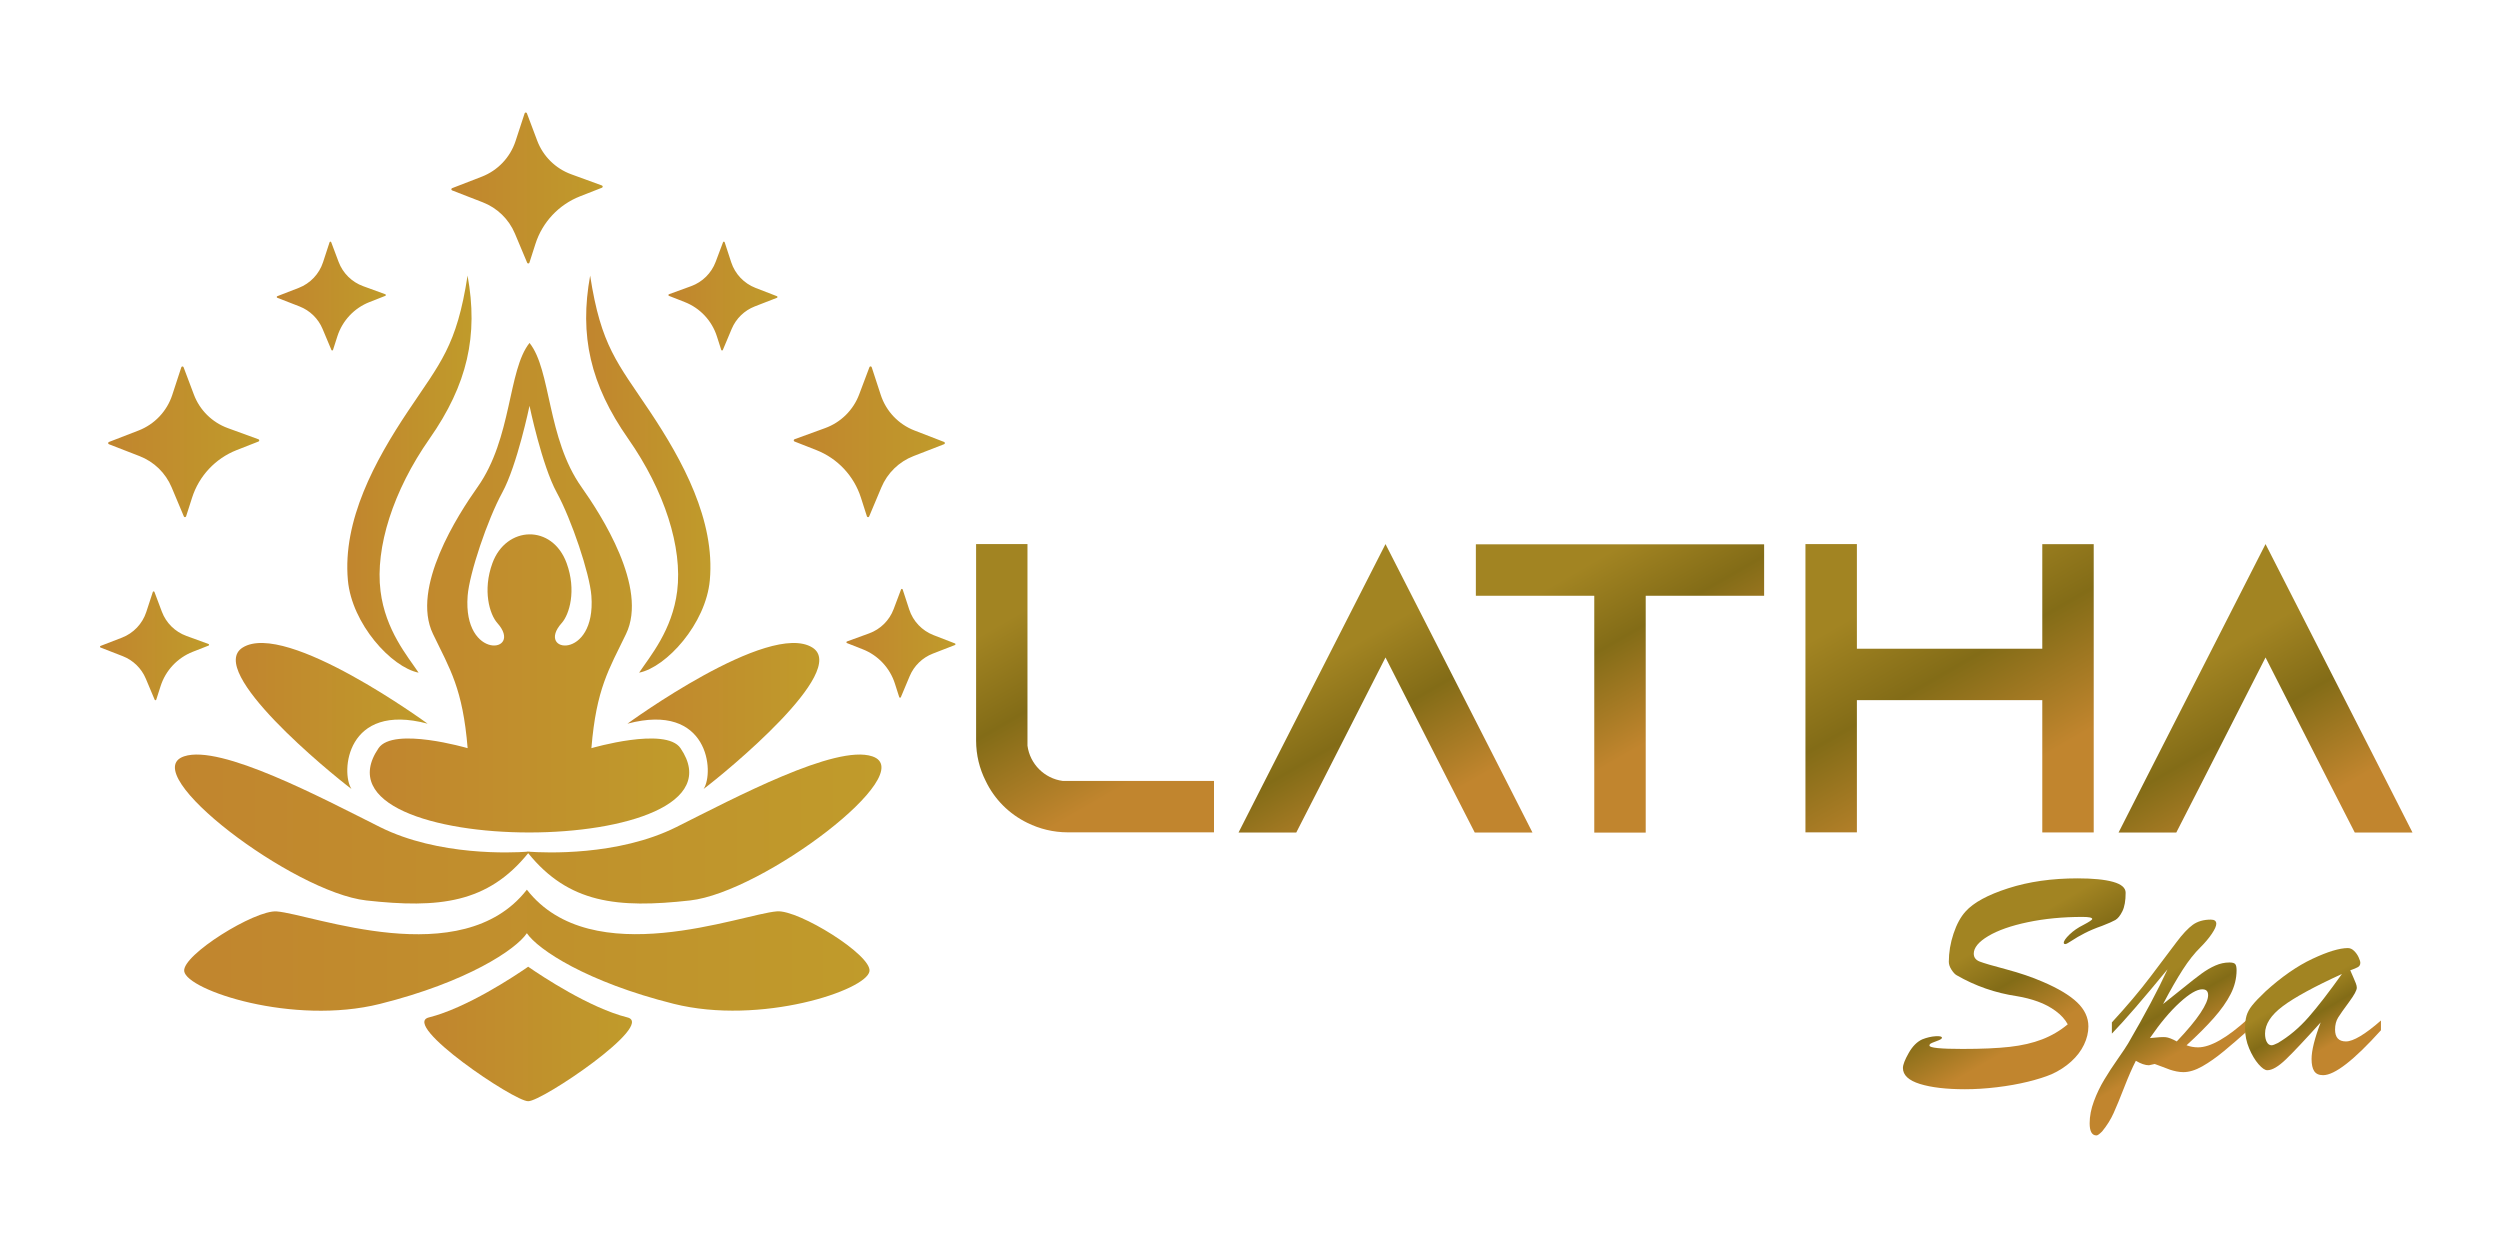 <svg width="200" height="100" viewBox="0 0 200 100" fill="none" xmlns="http://www.w3.org/2000/svg">
<rect width="200" height="100" fill="white"/>
<g style="mix-blend-mode:luminosity">
<path d="M42.173 21.02L41.192 18.684C40.71 17.538 39.784 16.636 38.625 16.186L36.169 15.232C36.087 15.201 36.087 15.085 36.169 15.053L38.542 14.135C39.825 13.638 40.817 12.592 41.245 11.284L41.971 9.066C41.999 8.98 42.12 8.977 42.152 9.062L42.975 11.249C43.445 12.5 44.439 13.483 45.695 13.941L48.153 14.838C48.237 14.868 48.238 14.985 48.156 15.018L46.407 15.704C44.704 16.372 43.392 17.771 42.835 19.512L42.354 21.012C42.326 21.097 42.208 21.103 42.174 21.02H42.173Z" fill="url(#paint0_linear_746_15183)"/>
<path d="M12.372 55.975L11.664 54.291C11.317 53.465 10.649 52.815 9.815 52.491L8.044 51.803C7.985 51.781 7.985 51.697 8.044 51.674L9.755 51.013C10.68 50.655 11.395 49.901 11.703 48.958L12.225 47.359C12.246 47.297 12.333 47.295 12.356 47.356L12.948 48.932C13.287 49.834 14.004 50.543 14.909 50.873L16.681 51.519C16.741 51.541 16.742 51.625 16.683 51.648L15.422 52.143C14.195 52.625 13.25 53.633 12.848 54.888L12.502 55.97C12.482 56.032 12.396 56.035 12.372 55.976V55.975Z" fill="url(#paint1_linear_746_15183)"/>
<path d="M26.512 27.995L25.805 26.312C25.458 25.485 24.79 24.836 23.955 24.512L22.185 23.824C22.126 23.801 22.126 23.718 22.185 23.695L23.895 23.033C24.821 22.675 25.536 21.921 25.843 20.979L26.366 19.38C26.386 19.318 26.474 19.315 26.497 19.377L27.089 20.953C27.428 21.854 28.144 22.563 29.05 22.893L30.822 23.539C30.881 23.561 30.883 23.645 30.823 23.669L29.563 24.164C28.335 24.645 27.39 25.653 26.988 26.909L26.642 27.991C26.622 28.052 26.537 28.056 26.512 27.996V27.995Z" fill="url(#paint2_linear_746_15183)"/>
<path d="M14.708 41.315L13.729 38.983C13.248 37.839 12.324 36.939 11.166 36.49L8.714 35.538C8.632 35.506 8.632 35.39 8.714 35.358L11.083 34.442C12.364 33.946 13.354 32.901 13.781 31.596L14.505 29.382C14.534 29.295 14.655 29.293 14.686 29.378L15.508 31.56C15.977 32.81 16.97 33.791 18.224 34.248L20.678 35.143C20.761 35.173 20.763 35.29 20.68 35.322L18.934 36.007C17.235 36.675 15.925 38.07 15.368 39.809L14.888 41.307C14.86 41.392 14.742 41.398 14.708 41.315H14.708Z" fill="url(#paint3_linear_746_15183)"/>
<path d="M72.068 55.774L72.775 54.09C73.122 53.264 73.79 52.614 74.625 52.29L76.395 51.602C76.454 51.579 76.454 51.496 76.395 51.473L74.685 50.811C73.76 50.453 73.044 49.7 72.737 48.757L72.214 47.158C72.194 47.096 72.106 47.094 72.084 47.155L71.491 48.731C71.152 49.633 70.436 50.342 69.53 50.671L67.758 51.317C67.699 51.339 67.697 51.423 67.757 51.447L69.017 51.942C70.245 52.423 71.19 53.431 71.592 54.687L71.938 55.769C71.958 55.83 72.043 55.834 72.068 55.775V55.774Z" fill="url(#paint4_linear_746_15183)"/>
<path d="M57.828 27.995L58.535 26.312C58.882 25.485 59.55 24.836 60.385 24.512L62.155 23.824C62.214 23.801 62.214 23.718 62.155 23.695L60.444 23.033C59.519 22.675 58.804 21.921 58.496 20.979L57.974 19.38C57.953 19.318 57.866 19.315 57.843 19.377L57.251 20.953C56.912 21.854 56.196 22.563 55.29 22.893L53.518 23.539C53.459 23.561 53.457 23.645 53.517 23.669L54.777 24.164C56.005 24.645 56.95 25.653 57.352 26.909L57.698 27.991C57.718 28.052 57.803 28.056 57.828 27.996V27.995Z" fill="url(#paint5_linear_746_15183)"/>
<path d="M69.532 41.317L70.513 38.984C70.994 37.839 71.919 36.939 73.076 36.489L75.529 35.536C75.611 35.505 75.611 35.388 75.529 35.356L73.16 34.44C71.878 33.944 70.887 32.899 70.46 31.593L69.736 29.377C69.708 29.29 69.587 29.288 69.555 29.373L68.733 31.556C68.263 32.806 67.27 33.788 66.016 34.246L63.562 35.14C63.478 35.171 63.477 35.287 63.559 35.32L65.306 36.006C67.006 36.673 68.316 38.069 68.873 39.809L69.353 41.308C69.381 41.393 69.499 41.398 69.533 41.316L69.532 41.317Z" fill="url(#paint6_linear_746_15183)"/>
<path d="M54.44 59.853C53.252 58.113 47.312 59.853 47.312 59.853C47.708 55.066 48.717 53.554 50.084 50.715C51.867 47.017 48.077 41.166 46.52 38.966C43.748 35.049 44.103 29.61 42.362 27.435C40.621 29.61 40.976 35.05 38.204 38.966C36.647 41.165 32.857 47.017 34.639 50.715C36.007 53.554 37.016 55.067 37.411 59.853C37.411 59.853 31.471 58.113 30.284 59.853C24.137 68.86 60.569 68.833 54.44 59.853ZM44.936 49.844C45.556 49.15 46.124 47.234 45.332 45.057C44.185 41.907 40.486 42.053 39.392 45.057C38.599 47.233 39.167 49.15 39.788 49.844C41.926 52.238 37.016 52.89 37.411 47.669C37.547 45.881 38.995 41.577 40.183 39.401C41.371 37.225 42.361 32.466 42.361 32.466C42.361 32.466 43.351 37.225 44.539 39.401C45.727 41.577 47.176 45.881 47.311 47.669C47.707 52.891 42.796 52.238 44.935 49.844H44.936Z" fill="url(#paint7_linear_746_15183)"/>
<path d="M50.195 57.895C50.195 57.895 61.51 49.628 64.99 51.803C67.965 53.662 58.028 61.812 56.288 63.117C57.158 61.812 56.723 56.155 50.195 57.895Z" fill="url(#paint8_linear_746_15183)"/>
<path d="M34.21 57.895C34.21 57.895 22.896 49.628 19.415 51.803C16.44 53.662 26.378 61.812 28.118 63.117C27.248 61.812 27.683 56.155 34.21 57.895Z" fill="url(#paint9_linear_746_15183)"/>
<path d="M69.777 60.506C66.858 59.533 58.815 63.811 54.112 66.163C49.425 68.507 43.511 68.22 42.349 68.138C42.354 68.132 42.358 68.127 42.363 68.121C42.363 68.121 42.325 68.125 42.254 68.131C42.183 68.125 42.145 68.121 42.145 68.121C42.15 68.127 42.154 68.132 42.159 68.138C40.998 68.221 35.084 68.507 30.396 66.163C25.694 63.811 17.65 59.533 14.731 60.506C10.814 61.811 23.466 71.388 29.309 72.037C35.119 72.682 39.013 72.261 42.255 68.254C45.497 72.262 49.391 72.683 55.201 72.037C61.044 71.388 73.695 61.811 69.779 60.506H69.777Z" fill="url(#paint10_linear_746_15183)"/>
<path d="M62.16 72.908C59.333 73.125 47.359 77.855 42.15 71.175V71.174C42.148 71.171 42.147 71.169 42.144 71.166V71.181C36.935 77.861 24.961 73.131 22.134 72.913C20.398 72.78 14.552 76.408 14.737 77.7C14.955 79.224 23.439 82.052 30.402 80.311C37.362 78.571 41.278 75.962 42.15 74.656C43.031 75.964 46.945 78.567 53.893 80.305C60.856 82.045 69.341 79.217 69.559 77.694C69.743 76.401 63.897 72.774 62.161 72.907L62.16 72.908Z" fill="url(#paint11_linear_746_15183)"/>
<path d="M42.254 77.336C42.199 77.367 42.145 77.412 42.145 77.412C41.198 78.064 37.343 80.636 34.312 81.394C32.028 81.965 41.172 88.132 42.254 88.096C43.329 88.138 52.474 81.963 50.195 81.394C47.164 80.636 43.309 78.064 42.362 77.412L42.254 77.336Z" fill="url(#paint12_linear_746_15183)"/>
<path d="M47.212 22.048C46.342 26.835 47.212 30.751 50.258 35.102C53.169 39.26 54.61 43.805 54.175 47.287C53.782 50.43 51.999 52.509 51.129 53.814C53.305 53.379 56.468 49.911 56.786 46.417C57.221 41.63 54.611 36.844 51.999 32.927C49.388 29.01 48.083 27.705 47.212 22.048Z" fill="url(#paint13_linear_746_15183)"/>
<path d="M37.405 22.048C38.275 26.835 37.405 30.751 34.359 35.102C31.449 39.26 30.007 43.805 30.442 47.287C30.835 50.43 32.618 52.509 33.488 53.814C31.313 53.379 28.149 49.911 27.831 46.417C27.396 41.63 30.006 36.844 32.618 32.927C35.228 29.01 36.535 27.705 37.405 22.048Z" fill="url(#paint14_linear_746_15183)"/>
<path d="M97.12 62.475V66.587H85.432C84.267 66.587 83.171 66.312 82.198 65.833C80.732 65.121 79.554 63.942 78.855 62.475C78.362 61.503 78.088 60.407 78.088 59.242V43.525H82.198V59.652C82.39 61.118 83.555 62.283 85.021 62.475H97.12V62.475Z" fill="url(#paint15_linear_746_15183)"/>
<path d="M122.597 66.601H117.979L115.869 62.476L110.84 52.597L105.812 62.476L103.702 66.601H99.084L101.18 62.476L110.84 43.526L120.501 62.476L122.597 66.601Z" fill="url(#paint16_linear_746_15183)"/>
<path d="M141.13 43.546V47.661H131.657V66.608H127.542V47.661H118.068V43.546H141.13Z" fill="url(#paint17_linear_746_15183)"/>
<path d="M167.497 43.533V66.595H163.383V56.011H148.551V66.588H144.436V43.527H148.551V51.898H163.383V43.533H167.497Z" fill="url(#paint18_linear_746_15183)"/>
<path d="M192.999 66.601H188.381L186.271 62.476L181.243 52.597L176.214 62.476L174.104 66.601H169.486L171.582 62.476L181.243 43.526L190.903 62.476L192.999 66.601Z" fill="url(#paint19_linear_746_15183)"/>
<path d="M165.42 81.945C165.207 81.554 164.888 81.2 164.461 80.884C164.035 80.569 163.555 80.315 163.022 80.123C162.49 79.931 161.933 79.789 161.353 79.694C159.631 79.439 158.024 78.88 156.532 78.019C156.404 77.951 156.268 77.806 156.123 77.584C155.978 77.362 155.906 77.149 155.906 76.945C155.906 76.194 156.031 75.442 156.283 74.687C156.535 73.933 156.857 73.343 157.249 72.916C157.88 72.209 159.016 71.59 160.657 71.062C162.298 70.533 164.147 70.269 166.202 70.269C167.43 70.269 168.378 70.362 169.048 70.55C169.717 70.737 170.051 71.028 170.051 71.42C170.051 72.059 169.964 72.553 169.789 72.903C169.615 73.254 169.427 73.486 169.227 73.601C169.026 73.716 168.675 73.871 168.172 74.067C167.634 74.254 167.168 74.451 166.771 74.656C166.375 74.86 166.036 75.056 165.755 75.244C165.473 75.431 165.298 75.526 165.23 75.526C165.145 75.526 165.102 75.492 165.102 75.424C165.102 75.279 165.253 75.059 165.556 74.765C165.858 74.471 166.232 74.213 166.675 73.992C167.143 73.745 167.378 73.587 167.378 73.519C167.378 73.408 167.117 73.353 166.597 73.353C165.02 73.353 163.562 73.494 162.224 73.775C160.885 74.056 159.829 74.427 159.058 74.887C158.286 75.347 157.901 75.816 157.901 76.294C157.901 76.592 158.061 76.804 158.381 76.927C158.7 77.051 159.406 77.258 160.497 77.547C161.589 77.838 162.565 78.17 163.426 78.545C164.662 79.074 165.579 79.624 166.176 80.195C166.772 80.766 167.071 81.406 167.071 82.113C167.071 82.599 166.954 83.087 166.719 83.577C166.485 84.067 166.142 84.517 165.689 84.927C165.237 85.336 164.718 85.672 164.129 85.937C163.626 86.15 162.993 86.35 162.23 86.538C161.467 86.725 160.64 86.872 159.748 86.979C158.857 87.086 158.006 87.139 157.197 87.139C155.704 87.139 154.504 86.998 153.596 86.717C152.688 86.435 152.234 86.008 152.234 85.438C152.234 85.182 152.388 84.783 152.695 84.242C153.002 83.701 153.364 83.337 153.782 83.148C154.149 83.004 154.503 82.92 154.843 82.899C155.184 82.878 155.355 82.918 155.355 83.02C155.355 83.046 155.342 83.071 155.316 83.097C155.29 83.123 155.26 83.144 155.227 83.161C155.193 83.178 155.158 83.195 155.124 83.212C154.954 83.281 154.815 83.333 154.709 83.372C154.602 83.41 154.517 83.449 154.453 83.487C154.389 83.525 154.357 83.579 154.357 83.647C154.357 83.826 155.24 83.915 157.005 83.915C158.54 83.915 159.797 83.86 160.777 83.749C161.758 83.638 162.623 83.438 163.374 83.148C164.124 82.858 164.807 82.457 165.42 81.945Z" fill="url(#paint20_linear_746_15183)"/>
<path d="M168.95 82.688V81.792C170.144 80.496 171.174 79.277 172.039 78.134C172.904 76.992 173.589 76.084 174.092 75.41C174.595 74.737 175.038 74.262 175.422 73.985C175.806 73.708 176.288 73.569 176.868 73.569C177.157 73.569 177.303 73.68 177.303 73.902C177.303 74.082 177.185 74.346 176.951 74.695C176.717 75.045 176.416 75.403 176.049 75.77C175.563 76.248 175.088 76.846 174.624 77.567C174.159 78.288 173.632 79.206 173.044 80.323C173.504 79.965 174.035 79.541 174.636 79.051C175.237 78.561 175.728 78.177 176.107 77.9C176.486 77.623 176.861 77.403 177.232 77.241C177.602 77.079 177.975 76.998 178.351 76.998C178.589 76.998 178.745 77.041 178.817 77.126C178.89 77.211 178.926 77.377 178.926 77.624C178.926 78.273 178.768 78.905 178.453 79.524C178.138 80.142 177.686 80.784 177.097 81.448C176.509 82.113 175.784 82.839 174.923 83.622C175.222 83.733 175.528 83.788 175.844 83.788C176.833 83.788 178.159 83.034 179.822 81.525V82.445C179.174 83.025 178.541 83.57 177.923 84.083C177.304 84.594 176.723 85.003 176.177 85.311C175.631 85.618 175.128 85.771 174.668 85.771C174.497 85.771 174.316 85.752 174.124 85.714C173.932 85.675 173.755 85.629 173.593 85.573C173.431 85.518 173.222 85.438 172.966 85.336C172.71 85.234 172.513 85.161 172.377 85.119C172.104 85.187 171.951 85.221 171.917 85.221C171.619 85.221 171.269 85.102 170.868 84.863C170.587 85.409 170.278 86.114 169.941 86.98C169.604 87.845 169.321 88.534 169.09 89.045C168.86 89.556 168.553 90.046 168.17 90.515C167.956 90.729 167.807 90.835 167.722 90.835C167.355 90.835 167.172 90.511 167.172 89.863C167.172 89.301 167.285 88.715 167.511 88.105C167.737 87.495 168.015 86.917 168.343 86.371C168.671 85.825 169.031 85.274 169.424 84.715C169.816 84.156 170.093 83.741 170.255 83.468C171.602 81.149 172.651 79.175 173.402 77.547C171.44 79.934 169.957 81.648 168.951 82.688L168.95 82.688ZM174.143 83.314C174.987 82.427 175.616 81.673 176.03 81.05C176.443 80.428 176.65 79.95 176.65 79.618C176.65 79.285 176.492 79.145 176.177 79.145C175.75 79.145 175.152 79.496 174.38 80.2C173.608 80.903 172.813 81.852 171.994 83.046C172.625 82.977 173.047 82.954 173.26 82.975C173.473 82.997 173.768 83.11 174.143 83.315V83.314Z" fill="url(#paint21_linear_746_15183)"/>
<path d="M181.229 79.324C182.524 78.147 183.783 77.274 185.001 76.703C186.221 76.131 187.163 75.846 187.828 75.846C188.007 75.846 188.173 75.92 188.326 76.069C188.48 76.219 188.602 76.391 188.691 76.587C188.78 76.783 188.825 76.928 188.825 77.022C188.825 77.175 188.765 77.289 188.646 77.361C188.526 77.433 188.318 77.521 188.02 77.623C188.079 77.76 188.156 77.935 188.25 78.148C188.344 78.361 188.416 78.533 188.467 78.666C188.518 78.798 188.544 78.915 188.544 79.017C188.544 79.222 188.337 79.603 187.924 80.162C187.51 80.721 187.221 81.132 187.055 81.397C186.889 81.661 186.805 81.985 186.805 82.368C186.805 82.999 187.095 83.315 187.675 83.315C188.255 83.315 189.205 82.756 190.476 81.64V82.42C188.318 84.816 186.775 86.014 185.846 86.014C185.513 86.014 185.277 85.906 185.136 85.689C184.995 85.471 184.925 85.15 184.925 84.723C184.925 84.05 185.168 83.073 185.654 81.794C184.41 83.175 183.484 84.158 182.879 84.742C182.273 85.326 181.775 85.618 181.383 85.618C181.196 85.618 180.961 85.456 180.679 85.132C180.398 84.807 180.148 84.388 179.931 83.872C179.714 83.356 179.605 82.821 179.605 82.267C179.605 81.866 179.644 81.531 179.72 81.263C179.797 80.995 179.946 80.719 180.168 80.438C180.39 80.157 180.743 79.786 181.229 79.326L181.229 79.324ZM187.355 77.917C185.137 78.932 183.558 79.793 182.616 80.501C181.673 81.209 181.203 81.938 181.203 82.689C181.203 82.962 181.249 83.185 181.343 83.36C181.437 83.534 181.565 83.622 181.727 83.622C181.821 83.622 181.987 83.562 182.226 83.442C183.122 82.913 183.94 82.225 184.682 81.377C185.424 80.529 186.315 79.375 187.355 77.917Z" fill="url(#paint22_linear_746_15183)"/>
</g>
<defs>
<linearGradient id="paint0_linear_746_15183" x1="36.107" y1="15.039" x2="48.216" y2="15.039" gradientUnits="userSpaceOnUse">
<stop stop-color="#C1852E"/>
<stop offset="1" stop-color="#C09B2B"/>
</linearGradient>
<linearGradient id="paint1_linear_746_15183" x1="8" y1="51.664" x2="16.727" y2="51.664" gradientUnits="userSpaceOnUse">
<stop stop-color="#C1852E"/>
<stop offset="1" stop-color="#C09B2B"/>
</linearGradient>
<linearGradient id="paint2_linear_746_15183" x1="22.14" y1="23.685" x2="30.868" y2="23.685" gradientUnits="userSpaceOnUse">
<stop stop-color="#C1852E"/>
<stop offset="1" stop-color="#C09B2B"/>
</linearGradient>
<linearGradient id="paint3_linear_746_15183" x1="8.652" y1="35.344" x2="20.741" y2="35.344" gradientUnits="userSpaceOnUse">
<stop stop-color="#C1852E"/>
<stop offset="1" stop-color="#C09B2B"/>
</linearGradient>
<linearGradient id="paint4_linear_746_15183" x1="67.712" y1="51.463" x2="76.44" y2="51.463" gradientUnits="userSpaceOnUse">
<stop stop-color="#C1852E"/>
<stop offset="1" stop-color="#C09B2B"/>
</linearGradient>
<linearGradient id="paint5_linear_746_15183" x1="53.472" y1="23.685" x2="62.2" y2="23.685" gradientUnits="userSpaceOnUse">
<stop stop-color="#C1852E"/>
<stop offset="1" stop-color="#C09B2B"/>
</linearGradient>
<linearGradient id="paint6_linear_746_15183" x1="63.497" y1="35.344" x2="75.59" y2="35.344" gradientUnits="userSpaceOnUse">
<stop stop-color="#C1852E"/>
<stop offset="1" stop-color="#C09B2B"/>
</linearGradient>
<linearGradient id="paint7_linear_746_15183" x1="29.583" y1="47.016" x2="55.138" y2="47.016" gradientUnits="userSpaceOnUse">
<stop stop-color="#C1852E"/>
<stop offset="1" stop-color="#C09B2B"/>
</linearGradient>
<linearGradient id="paint8_linear_746_15183" x1="50.195" y1="57.278" x2="65.543" y2="57.278" gradientUnits="userSpaceOnUse">
<stop stop-color="#C1852E"/>
<stop offset="1" stop-color="#C09B2B"/>
</linearGradient>
<linearGradient id="paint9_linear_746_15183" x1="18.863" y1="57.278" x2="34.21" y2="57.278" gradientUnits="userSpaceOnUse">
<stop stop-color="#C1852E"/>
<stop offset="1" stop-color="#C09B2B"/>
</linearGradient>
<linearGradient id="paint10_linear_746_15183" x1="13.991" y1="66.324" x2="70.516" y2="66.324" gradientUnits="userSpaceOnUse">
<stop stop-color="#C1852E"/>
<stop offset="1" stop-color="#C09B2B"/>
</linearGradient>
<linearGradient id="paint11_linear_746_15183" x1="14.731" y1="76.013" x2="69.562" y2="76.013" gradientUnits="userSpaceOnUse">
<stop stop-color="#C1852E"/>
<stop offset="1" stop-color="#C09B2B"/>
</linearGradient>
<linearGradient id="paint12_linear_746_15183" x1="33.947" y1="82.716" x2="50.559" y2="82.716" gradientUnits="userSpaceOnUse">
<stop stop-color="#C1852E"/>
<stop offset="1" stop-color="#C09B2B"/>
</linearGradient>
<linearGradient id="paint13_linear_746_15183" x1="46.893" y1="37.931" x2="56.834" y2="37.931" gradientUnits="userSpaceOnUse">
<stop stop-color="#C1852E"/>
<stop offset="1" stop-color="#C09B2B"/>
</linearGradient>
<linearGradient id="paint14_linear_746_15183" x1="27.784" y1="37.931" x2="37.724" y2="37.931" gradientUnits="userSpaceOnUse">
<stop stop-color="#C1852E"/>
<stop offset="1" stop-color="#C09B2B"/>
</linearGradient>
<linearGradient id="paint15_linear_746_15183" x1="92.041" y1="69.518" x2="77.298" y2="43.982" gradientUnits="userSpaceOnUse">
<stop offset="0.23" stop-color="#C1852E"/>
<stop offset="0.54" stop-color="#836C17"/>
<stop offset="0.78" stop-color="#A28422"/>
</linearGradient>
<linearGradient id="paint16_linear_746_15183" x1="114.366" y1="71.352" x2="101.436" y2="48.956" gradientUnits="userSpaceOnUse">
<stop offset="0.23" stop-color="#C1852E"/>
<stop offset="0.54" stop-color="#836C17"/>
<stop offset="0.78" stop-color="#A28422"/>
</linearGradient>
<linearGradient id="paint17_linear_746_15183" x1="138.66" y1="62.564" x2="125.276" y2="39.385" gradientUnits="userSpaceOnUse">
<stop offset="0.23" stop-color="#C1852E"/>
<stop offset="0.54" stop-color="#836C17"/>
<stop offset="0.78" stop-color="#A28422"/>
</linearGradient>
<linearGradient id="paint18_linear_746_15183" x1="163.844" y1="68.703" x2="148.09" y2="41.417" gradientUnits="userSpaceOnUse">
<stop offset="0.23" stop-color="#C1852E"/>
<stop offset="0.54" stop-color="#836C17"/>
<stop offset="0.78" stop-color="#A28422"/>
</linearGradient>
<linearGradient id="paint19_linear_746_15183" x1="184.769" y1="71.352" x2="171.839" y2="48.956" gradientUnits="userSpaceOnUse">
<stop offset="0.23" stop-color="#C1852E"/>
<stop offset="0.54" stop-color="#836C17"/>
<stop offset="0.78" stop-color="#A28422"/>
</linearGradient>
<linearGradient id="paint20_linear_746_15183" x1="165.136" y1="85.392" x2="157.661" y2="72.446" gradientUnits="userSpaceOnUse">
<stop offset="0.23" stop-color="#C1852E"/>
<stop offset="0.54" stop-color="#836C17"/>
<stop offset="0.78" stop-color="#A28422"/>
</linearGradient>
<linearGradient id="paint21_linear_746_15183" x1="174.912" y1="86.71" x2="169.524" y2="77.377" gradientUnits="userSpaceOnUse">
<stop offset="0.23" stop-color="#C1852E"/>
<stop offset="0.54" stop-color="#836C17"/>
<stop offset="0.78" stop-color="#A28422"/>
</linearGradient>
<linearGradient id="paint22_linear_746_15183" x1="187.293" y1="85.434" x2="182.919" y2="77.858" gradientUnits="userSpaceOnUse">
<stop offset="0.23" stop-color="#C1852E"/>
<stop offset="0.54" stop-color="#836C17"/>
<stop offset="0.78" stop-color="#A28422"/>
</linearGradient>
</defs>
</svg>

